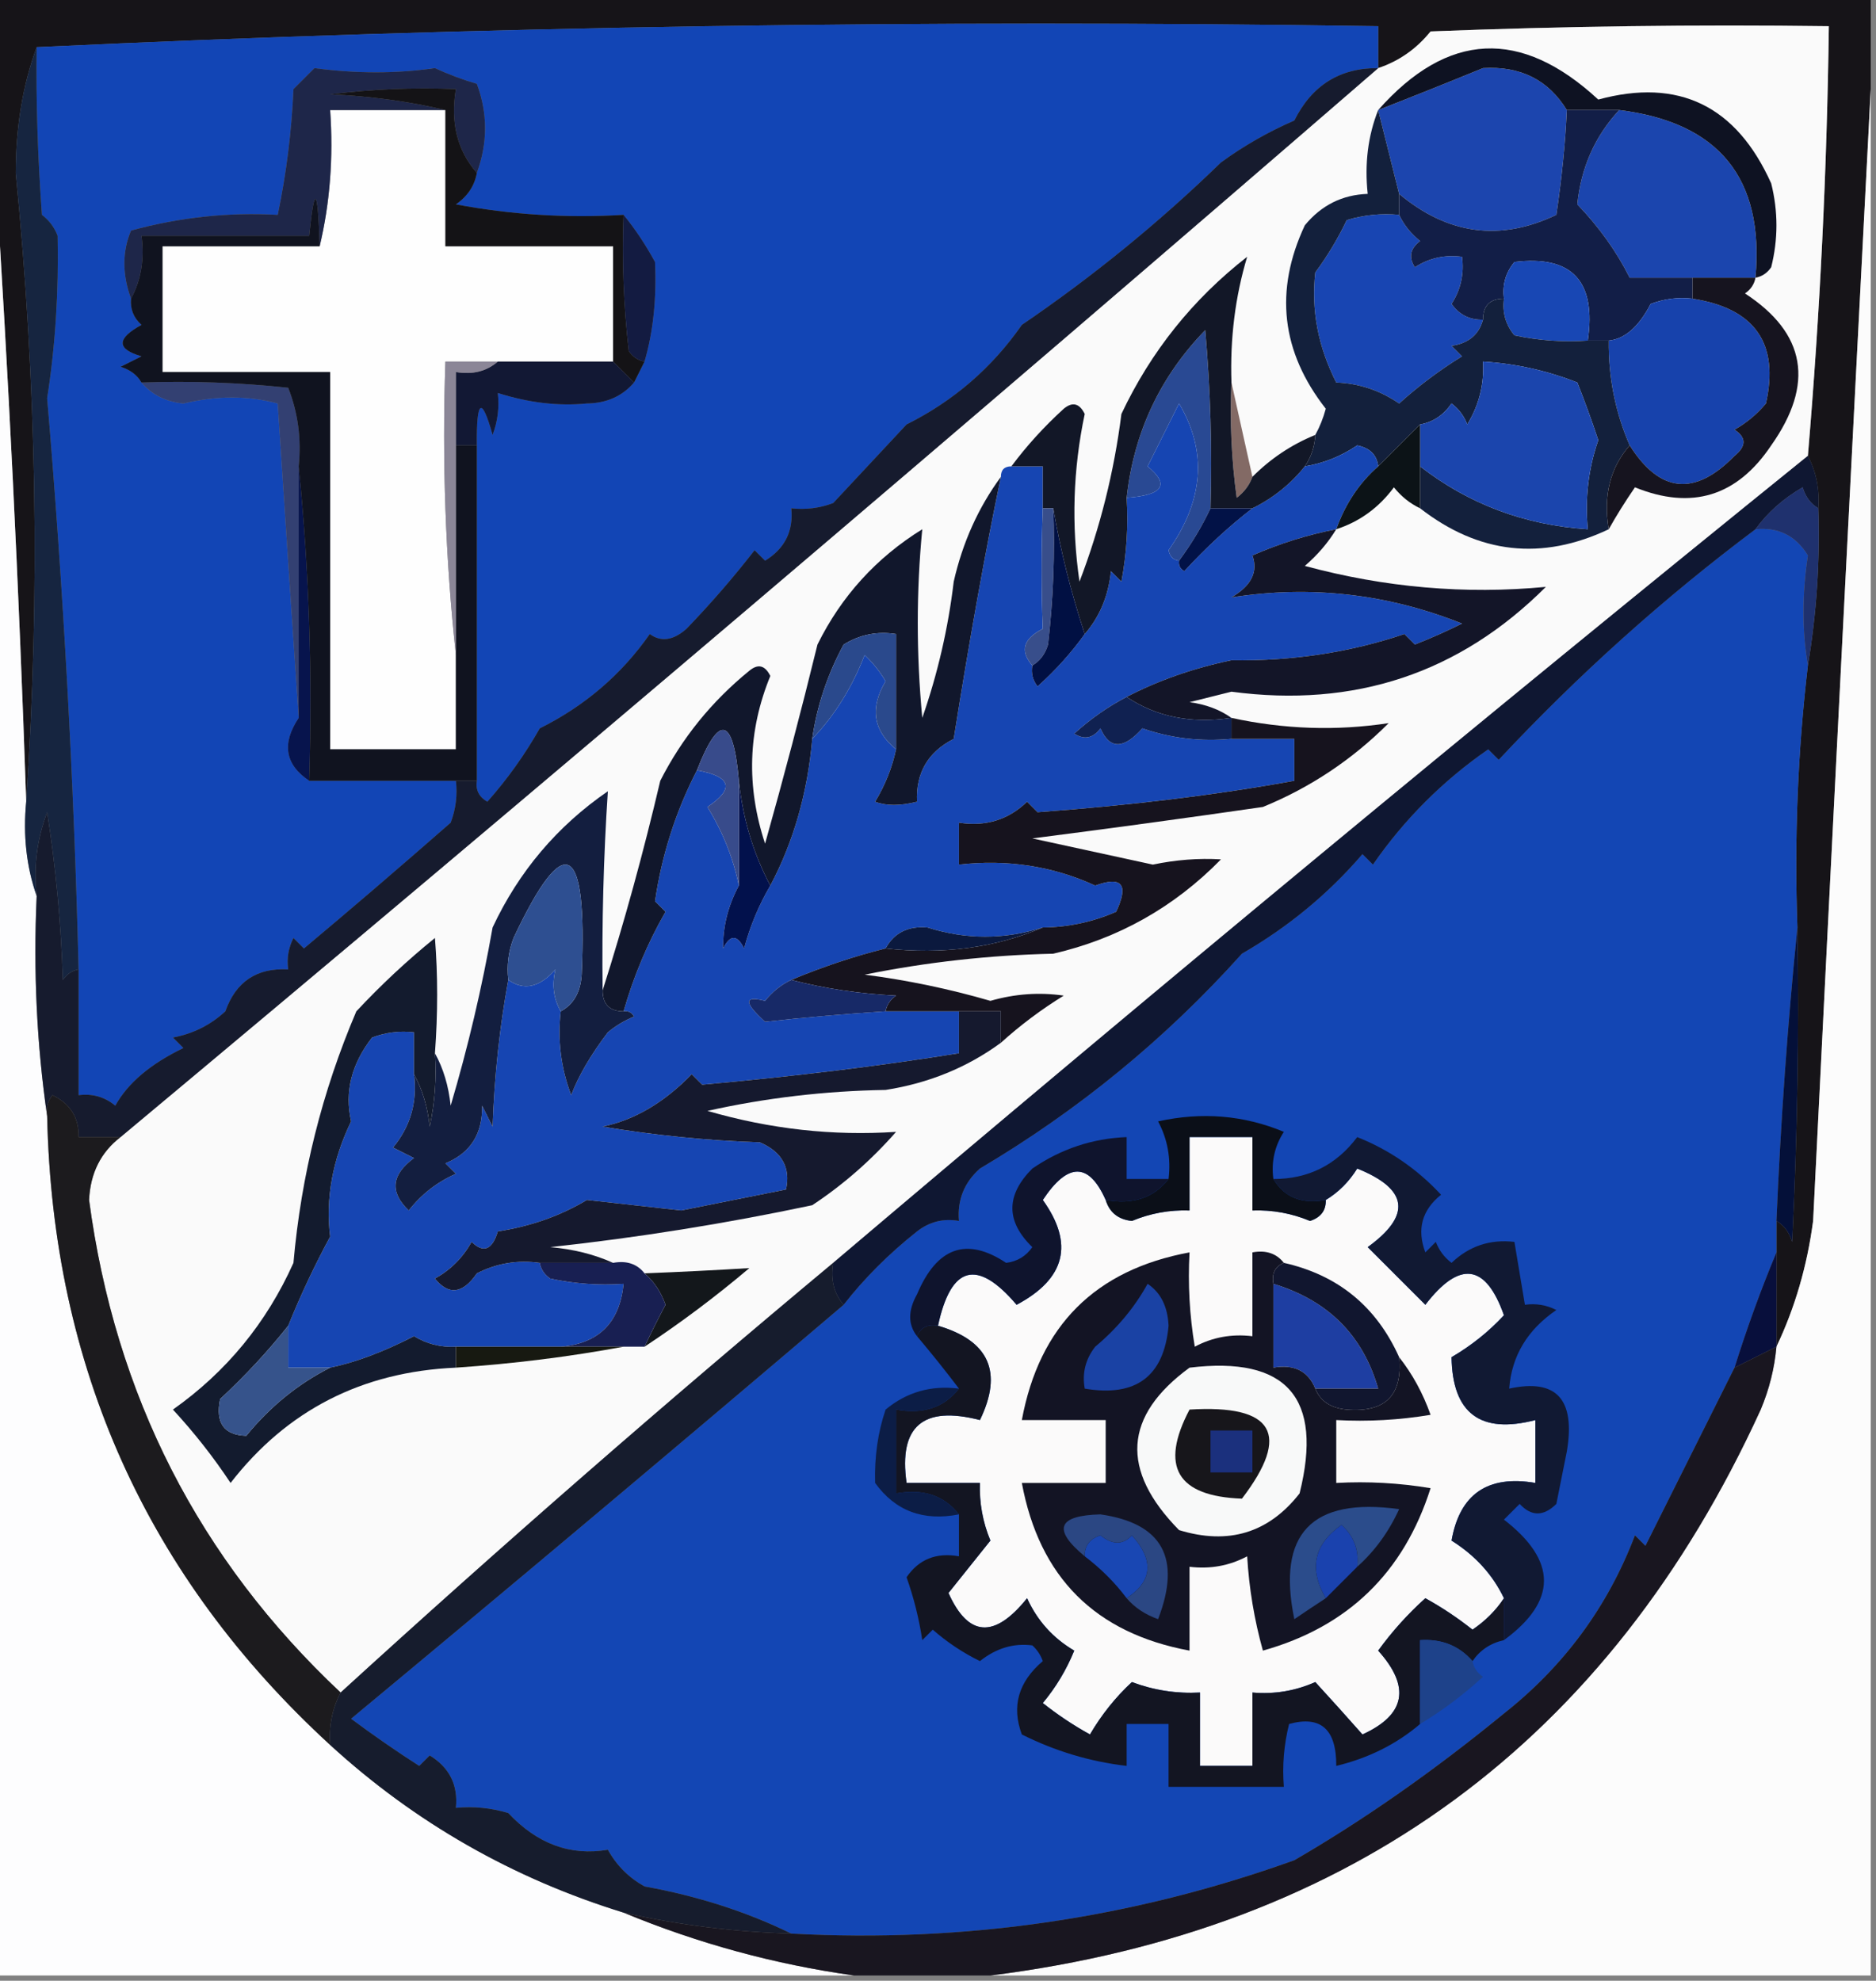 <?xml version="1.0" encoding="UTF-8"?>
<!DOCTYPE svg PUBLIC "-//W3C//DTD SVG 1.1//EN" "http://www.w3.org/Graphics/SVG/1.1/DTD/svg11.dtd">
<svg xmlns="http://www.w3.org/2000/svg" version="1.1" width="179px" height="189px" style="shape-rendering:geometricPrecision; text-rendering:geometricPrecision; image-rendering:optimizeQuality; fill-rule:evenodd; clip-rule:evenodd" xmlns:xlink="http://www.w3.org/1999/xlink">
<rect width="100%" height="100%" fill="#808080" stroke="none"/>
<g><path style="opacity:1" fill="#161418" d="M -0.5,-0.5 C 59.167,-0.5 118.833,-0.5 178.5,-0.5C 178.5,2.5 178.5,5.5 178.5,8.5C 176.631,44.34 174.798,80.34 173,116.5C 172.431,120.795 171.264,124.795 169.5,128.5C 169.5,125.5 169.5,122.5 169.5,119.5C 169.5,118.5 169.5,117.5 169.5,116.5C 170.222,116.918 170.722,117.584 171,118.5C 171.5,108.506 171.666,98.506 171.5,88.5C 171.198,80.082 171.531,71.748 172.5,63.5C 173.329,58.547 173.663,53.547 173.5,48.5C 173.634,46.709 173.301,45.042 172.5,43.5C 173.656,29.868 174.323,16.201 174.5,2.5C 161.829,2.333 149.162,2.5 136.5,3C 135.154,4.669 133.487,5.836 131.5,6.5C 131.5,5.167 131.5,3.833 131.5,2.5C 88.487,1.839 45.82,2.505 3.5,4.5C 2.176,8.107 1.509,12.107 1.5,16.5C 3.51,36.637 3.843,56.637 2.5,76.5C 1.806,55.996 0.806,35.663 -0.5,15.5C -0.5,10.167 -0.5,4.833 -0.5,-0.5 Z"/></g>
<g><path style="opacity:1" fill="#1245b5" d="M 131.5,6.5 C 127.845,6.472 125.178,8.139 123.5,11.5C 121.018,12.575 118.684,13.908 116.5,15.5C 110.627,21.204 104.293,26.371 97.5,31C 94.65,35.095 90.984,38.261 86.5,40.5C 84.167,43 81.833,45.5 79.5,48C 78.207,48.49 76.873,48.657 75.5,48.5C 75.716,50.681 74.883,52.347 73,53.5C 72.667,53.167 72.333,52.833 72,52.5C 69.978,55.102 67.812,57.602 65.5,60C 64.24,61.113 63.073,61.28 62,60.5C 59.302,64.359 55.802,67.359 51.5,69.5C 50.079,72.009 48.412,74.343 46.5,76.5C 45.703,76.043 45.369,75.376 45.5,74.5C 45.5,63.833 45.5,53.167 45.5,42.5C 45.457,38.107 45.957,37.774 47,41.5C 47.49,40.207 47.657,38.873 47.5,37.5C 50.445,38.434 53.278,38.767 56,38.5C 57.876,38.475 59.376,37.809 60.5,36.5C 60.833,35.833 61.167,35.167 61.5,34.5C 62.326,31.66 62.66,28.493 62.5,25C 61.601,23.348 60.601,21.848 59.5,20.5C 54.125,20.828 48.792,20.495 43.5,19.5C 44.612,18.735 45.279,17.735 45.5,16.5C 46.544,13.644 46.544,10.811 45.5,8C 44.128,7.598 42.795,7.098 41.5,6.5C 37.828,7.031 33.995,7.031 30,6.5C 29.333,7.167 28.667,7.833 28,8.5C 27.826,12.541 27.326,16.541 26.5,20.5C 21.81,20.234 17.143,20.734 12.5,22C 11.657,24.013 11.657,26.18 12.5,28.5C 12.414,29.496 12.748,30.329 13.5,31C 11.109,32.309 11.109,33.309 13.5,34C 12.833,34.333 12.167,34.667 11.5,35C 12.416,35.278 13.082,35.778 13.5,36.5C 14.496,37.665 15.829,38.332 17.5,38.5C 20.692,37.737 23.692,37.737 26.5,38.5C 27.167,48.659 27.833,58.659 28.5,68.5C 26.862,70.956 27.195,72.956 29.5,74.5C 34.167,74.5 38.833,74.5 43.5,74.5C 43.657,75.873 43.49,77.207 43,78.5C 38.039,82.843 33.372,86.843 29,90.5C 28.667,90.167 28.333,89.833 28,89.5C 27.517,90.448 27.351,91.448 27.5,92.5C 24.509,92.33 22.509,93.663 21.5,96.5C 20.088,97.806 18.421,98.64 16.5,99C 16.833,99.333 17.167,99.667 17.5,100C 14.366,101.507 12.199,103.341 11,105.5C 9.989,104.663 8.822,104.33 7.5,104.5C 7.5,100.5 7.5,96.5 7.5,92.5C 7.051,74.372 6.051,56.205 4.5,38C 5.277,33.032 5.611,27.865 5.5,22.5C 5.192,21.692 4.692,21.025 4,20.5C 3.594,14.867 3.428,9.533 3.5,4.5C 45.82,2.505 88.487,1.839 131.5,2.5C 131.5,3.833 131.5,5.167 131.5,6.5 Z"/></g>
<g><path style="opacity:1" fill="#fafafa" d="M 172.5,43.5 C 141.203,68.796 110.203,94.463 79.5,120.5C 63.512,133.823 47.845,147.489 32.5,161.5C 18.982,148.8 10.982,133.133 8.5,114.5C 8.617,111.95 9.617,109.95 11.5,108.5C 51.819,74.846 91.819,40.846 131.5,6.5C 133.487,5.836 135.154,4.669 136.5,3C 149.162,2.5 161.829,2.333 174.5,2.5C 174.323,16.201 173.656,29.868 172.5,43.5 Z"/></g>
<g><path style="opacity:1" fill="#1c45ae" d="M 149.5,10.5 C 149.359,13.627 149.026,16.961 148.5,20.5C 143.149,23.062 138.149,22.396 133.5,18.5C 132.833,15.833 132.167,13.167 131.5,10.5C 134.812,9.207 138.146,7.874 141.5,6.5C 145.066,6.282 147.732,7.616 149.5,10.5 Z"/></g>
<g><path style="opacity:1" fill="#fefefe" d="M 42.5,10.5 C 42.5,14.833 42.5,19.167 42.5,23.5C 47.833,23.5 53.167,23.5 58.5,23.5C 58.5,27.167 58.5,30.833 58.5,34.5C 54.833,34.5 51.167,34.5 47.5,34.5C 45.833,34.5 44.167,34.5 42.5,34.5C 42.173,44.015 42.506,53.348 43.5,62.5C 43.5,65.5 43.5,68.5 43.5,71.5C 39.5,71.5 35.5,71.5 31.5,71.5C 31.5,59.5 31.5,47.5 31.5,35.5C 26.167,35.5 20.833,35.5 15.5,35.5C 15.5,31.5 15.5,27.5 15.5,23.5C 20.5,23.5 25.5,23.5 30.5,23.5C 31.485,19.366 31.818,15.032 31.5,10.5C 35.167,10.5 38.833,10.5 42.5,10.5 Z"/></g>
<g><path style="opacity:1" fill="#1b45ae" d="M 154.5,10.5 C 164.018,11.68 168.352,17.014 167.5,26.5C 165.5,26.5 163.5,26.5 161.5,26.5C 159.5,26.5 157.5,26.5 155.5,26.5C 154.24,23.989 152.573,21.656 150.5,19.5C 150.854,15.987 152.187,12.987 154.5,10.5 Z"/></g>
<g><path style="opacity:1" fill="#1e2649" d="M 45.5,16.5 C 43.631,14.365 42.964,11.698 43.5,8.5C 39.486,8.334 35.486,8.501 31.5,9C 35.356,9.177 39.023,9.677 42.5,10.5C 38.833,10.5 35.167,10.5 31.5,10.5C 31.818,15.032 31.485,19.366 30.5,23.5C 30.336,17.833 30.003,17.5 29.5,22.5C 24.167,22.5 18.833,22.5 13.5,22.5C 13.795,24.735 13.461,26.735 12.5,28.5C 11.657,26.18 11.657,24.013 12.5,22C 17.143,20.734 21.81,20.234 26.5,20.5C 27.326,16.541 27.826,12.541 28,8.5C 28.667,7.833 29.333,7.167 30,6.5C 33.995,7.031 37.828,7.031 41.5,6.5C 42.795,7.098 44.128,7.598 45.5,8C 46.544,10.811 46.544,13.644 45.5,16.5 Z"/></g>
<g><path style="opacity:1" fill="#0e1222" d="M 167.5,26.5 C 168.352,17.014 164.018,11.68 154.5,10.5C 152.833,10.5 151.167,10.5 149.5,10.5C 147.732,7.616 145.066,6.282 141.5,6.5C 138.146,7.874 134.812,9.207 131.5,10.5C 138.125,3.01 145.125,2.676 152.5,9.5C 160.168,7.416 165.668,10.083 169,17.5C 169.667,20.167 169.667,22.833 169,25.5C 168.617,26.056 168.117,26.389 167.5,26.5 Z"/></g>
<g><path style="opacity:1" fill="#fcfcfc" d="M 178.5,8.5 C 178.5,68.5 178.5,128.5 178.5,188.5C 150.5,188.5 122.5,188.5 94.5,188.5C 129.006,184.165 153.506,166.165 168,134.5C 168.813,132.564 169.313,130.564 169.5,128.5C 171.264,124.795 172.431,120.795 173,116.5C 174.798,80.34 176.631,44.34 178.5,8.5 Z"/></g>
<g><path style="opacity:1" fill="#fdfdfe" d="M -0.5,15.5 C 0.806,35.663 1.806,55.996 2.5,76.5C 2.19,79.713 2.523,82.713 3.5,85.5C 3.175,92.687 3.509,99.687 4.5,106.5C 5.028,130.455 14.028,150.455 31.5,166.5C 39.588,173.901 48.921,179.234 59.5,182.5C 66.585,185.438 73.918,187.438 81.5,188.5C 54.167,188.5 26.833,188.5 -0.5,188.5C -0.5,130.833 -0.5,73.167 -0.5,15.5 Z"/></g>
<g><path style="opacity:1" fill="#141316" d="M 45.5,16.5 C 45.279,17.735 44.612,18.735 43.5,19.5C 48.792,20.495 54.125,20.828 59.5,20.5C 59.334,24.846 59.501,29.179 60,33.5C 60.383,34.056 60.883,34.389 61.5,34.5C 61.167,35.167 60.833,35.833 60.5,36.5C 59.833,35.833 59.167,35.167 58.5,34.5C 58.5,30.833 58.5,27.167 58.5,23.5C 53.167,23.5 47.833,23.5 42.5,23.5C 42.5,19.167 42.5,14.833 42.5,10.5C 39.023,9.677 35.356,9.177 31.5,9C 35.486,8.501 39.486,8.334 43.5,8.5C 42.964,11.698 43.631,14.365 45.5,16.5 Z"/></g>
<g><path style="opacity:1" fill="#1845b2" d="M 133.5,20.5 C 133.953,21.458 134.619,22.292 135.5,23C 134.549,23.718 134.383,24.551 135,25.5C 136.356,24.62 137.856,24.287 139.5,24.5C 139.714,26.144 139.38,27.644 138.5,29C 139.244,30.039 140.244,30.539 141.5,30.5C 141.119,31.931 140.119,32.764 138.5,33C 138.833,33.333 139.167,33.667 139.5,34C 137.335,35.339 135.335,36.839 133.5,38.5C 131.666,37.245 129.666,36.579 127.5,36.5C 125.764,33.082 125.097,29.582 125.5,26C 126.67,24.413 127.67,22.747 128.5,21C 130.134,20.506 131.801,20.34 133.5,20.5 Z"/></g>
<g><path style="opacity:1" fill="#121e47" d="M 149.5,10.5 C 151.167,10.5 152.833,10.5 154.5,10.5C 152.187,12.987 150.854,15.987 150.5,19.5C 152.573,21.656 154.24,23.989 155.5,26.5C 157.5,26.5 159.5,26.5 161.5,26.5C 161.5,27.167 161.5,27.833 161.5,28.5C 160.127,28.343 158.793,28.51 157.5,29C 156.368,31.178 155.035,32.345 153.5,32.5C 152.833,32.5 152.167,32.5 151.5,32.5C 152.327,26.83 149.994,24.33 144.5,25C 143.663,26.011 143.33,27.178 143.5,28.5C 142.167,28.5 141.5,29.167 141.5,30.5C 140.244,30.539 139.244,30.039 138.5,29C 139.38,27.644 139.714,26.144 139.5,24.5C 137.856,24.287 136.356,24.62 135,25.5C 134.383,24.551 134.549,23.718 135.5,23C 134.619,22.292 133.953,21.458 133.5,20.5C 133.5,19.833 133.5,19.167 133.5,18.5C 138.149,22.396 143.149,23.062 148.5,20.5C 149.026,16.961 149.359,13.627 149.5,10.5 Z"/></g>
<g><path style="opacity:1" fill="#1847b4" d="M 151.5,32.5 C 149.143,32.663 146.81,32.497 144.5,32C 143.663,30.989 143.33,29.822 143.5,28.5C 143.33,27.178 143.663,26.011 144.5,25C 149.994,24.33 152.327,26.83 151.5,32.5 Z"/></g>
<g><path style="opacity:1" fill="#131b41" d="M 59.5,20.5 C 60.601,21.848 61.601,23.348 62.5,25C 62.66,28.493 62.326,31.66 61.5,34.5C 60.883,34.389 60.383,34.056 60,33.5C 59.501,29.179 59.334,24.846 59.5,20.5 Z"/></g>
<g><path style="opacity:1" fill="#1742ac" d="M 161.5,28.5 C 167.447,29.43 169.78,32.764 168.5,38.5C 167.646,39.522 166.646,40.355 165.5,41C 166.641,41.741 166.641,42.575 165.5,43.5C 161.711,47.383 158.378,47.05 155.5,42.5C 154.124,39.342 153.458,36.009 153.5,32.5C 155.035,32.345 156.368,31.178 157.5,29C 158.793,28.51 160.127,28.343 161.5,28.5 Z"/></g>
<g><path style="opacity:1" fill="#13203c" d="M 131.5,10.5 C 132.167,13.167 132.833,15.833 133.5,18.5C 133.5,19.167 133.5,19.833 133.5,20.5C 131.801,20.34 130.134,20.506 128.5,21C 127.67,22.747 126.67,24.413 125.5,26C 125.097,29.582 125.764,33.082 127.5,36.5C 129.666,36.579 131.666,37.245 133.5,38.5C 135.335,36.839 137.335,35.339 139.5,34C 139.167,33.667 138.833,33.333 138.5,33C 140.119,32.764 141.119,31.931 141.5,30.5C 141.5,29.167 142.167,28.5 143.5,28.5C 143.33,29.822 143.663,30.989 144.5,32C 146.81,32.497 149.143,32.663 151.5,32.5C 152.167,32.5 152.833,32.5 153.5,32.5C 153.458,36.009 154.124,39.342 155.5,42.5C 153.631,44.635 152.964,47.302 153.5,50.5C 147.108,53.527 141.108,52.861 135.5,48.5C 135.5,47.167 135.5,45.833 135.5,44.5C 140.146,48.108 145.479,50.108 151.5,50.5C 151.223,47.553 151.556,44.719 152.5,42C 151.897,40.175 151.23,38.341 150.5,36.5C 147.601,35.358 144.601,34.692 141.5,34.5C 141.628,36.655 141.128,38.655 140,40.5C 139.692,39.692 139.192,39.025 138.5,38.5C 137.735,39.612 136.735,40.279 135.5,40.5C 134.167,41.833 132.833,43.167 131.5,44.5C 131.38,43.414 130.713,42.747 129.5,42.5C 127.944,43.547 126.277,44.214 124.5,44.5C 125.11,43.609 125.443,42.609 125.5,41.5C 125.923,40.735 126.257,39.902 126.5,39C 122.246,33.568 121.58,27.735 124.5,21.5C 126.071,19.585 128.071,18.585 130.5,18.5C 130.194,15.615 130.527,12.948 131.5,10.5 Z"/></g>
<g><path style="opacity:1" fill="#121834" d="M 47.5,34.5 C 51.167,34.5 54.833,34.5 58.5,34.5C 59.167,35.167 59.833,35.833 60.5,36.5C 59.376,37.809 57.876,38.475 56,38.5C 53.278,38.767 50.445,38.434 47.5,37.5C 47.657,38.873 47.49,40.207 47,41.5C 45.957,37.774 45.457,38.107 45.5,42.5C 44.833,42.5 44.167,42.5 43.5,42.5C 43.5,40.167 43.5,37.833 43.5,35.5C 45.099,35.768 46.432,35.434 47.5,34.5 Z"/></g>
<g><path style="opacity:1" fill="#1b45ad" d="M 135.5,44.5 C 135.5,43.167 135.5,41.833 135.5,40.5C 136.735,40.279 137.735,39.612 138.5,38.5C 139.192,39.025 139.692,39.692 140,40.5C 141.128,38.655 141.628,36.655 141.5,34.5C 144.601,34.692 147.601,35.358 150.5,36.5C 151.23,38.341 151.897,40.175 152.5,42C 151.556,44.719 151.223,47.553 151.5,50.5C 145.479,50.108 140.146,48.108 135.5,44.5 Z"/></g>
<g><path style="opacity:1" fill="#294993" d="M 115.5,48.5 C 114.692,50.22 113.692,51.887 112.5,53.5C 111.957,53.44 111.624,53.107 111.5,52.5C 114.868,47.72 115.202,43.053 112.5,38.5C 111.502,40.49 110.502,42.49 109.5,44.5C 111.641,46.253 110.974,47.253 107.5,47.5C 108.179,41.289 110.679,35.956 115,31.5C 115.499,37.157 115.666,42.824 115.5,48.5 Z"/></g>
<g><path style="opacity:1" fill="#1645b2" d="M 112.5,53.5 C 112.435,53.938 112.601,54.272 113,54.5C 115.116,52.208 117.282,50.208 119.5,48.5C 121.461,47.54 123.127,46.206 124.5,44.5C 126.277,44.214 127.944,43.547 129.5,42.5C 130.713,42.747 131.38,43.414 131.5,44.5C 129.697,46.081 128.364,48.081 127.5,50.5C 124.769,51.027 122.102,51.86 119.5,53C 120.061,54.566 119.394,55.899 117.5,57C 125.032,55.822 132.366,56.655 139.5,59.5C 138.009,60.244 136.509,60.91 135,61.5C 134.667,61.167 134.333,60.833 134,60.5C 128.792,62.259 123.292,63.093 117.5,63C 113.862,63.759 110.529,64.925 107.5,66.5C 105.731,67.421 104.065,68.588 102.5,70C 103.449,70.617 104.282,70.451 105,69.5C 105.875,71.513 107.209,71.513 109,69.5C 111.719,70.444 114.552,70.777 117.5,70.5C 119.5,70.5 121.5,70.5 123.5,70.5C 123.5,71.833 123.5,73.167 123.5,74.5C 116.099,75.85 107.933,76.85 99,77.5C 98.667,77.167 98.333,76.833 98,76.5C 96.211,78.229 94.044,78.896 91.5,78.5C 91.5,79.833 91.5,81.167 91.5,82.5C 96.109,81.974 100.443,82.641 104.5,84.5C 107.06,83.565 107.726,84.399 106.5,87C 104.26,87.977 101.927,88.477 99.5,88.5C 95.83,89.668 92.163,89.668 88.5,88.5C 86.645,88.34 85.312,89.007 84.5,90.5C 81.512,91.245 78.512,92.245 75.5,93.5C 74.542,93.953 73.708,94.62 73,95.5C 70.967,94.984 70.967,95.65 73,97.5C 76.589,97.097 80.422,96.763 84.5,96.5C 86.833,96.5 89.167,96.5 91.5,96.5C 91.5,97.833 91.5,99.167 91.5,100.5C 84.084,101.698 75.918,102.698 67,103.5C 66.667,103.167 66.333,102.833 66,102.5C 63.37,105.209 60.537,106.876 57.5,107.5C 62.467,108.329 67.467,108.829 72.5,109C 74.612,109.906 75.445,111.406 75,113.5C 71.667,114.167 68.333,114.833 65,115.5C 62,115.167 59,114.833 56,114.5C 53.46,116.02 50.627,117.02 47.5,117.5C 46.965,119.271 46.131,119.604 45,118.5C 44.167,120 43,121.167 41.5,122C 42.819,123.628 44.152,123.461 45.5,121.5C 47.396,120.534 49.396,120.201 51.5,120.5C 51.611,121.117 51.944,121.617 52.5,122C 54.81,122.497 57.143,122.663 59.5,122.5C 59.132,126.201 57.132,128.201 53.5,128.5C 50.167,128.5 46.833,128.5 43.5,128.5C 42.069,128.579 40.736,128.246 39.5,127.5C 36.575,129.004 33.908,130.004 31.5,130.5C 30.167,130.5 28.833,130.5 27.5,130.5C 27.5,129.167 27.5,127.833 27.5,126.5C 28.678,123.584 30.011,120.75 31.5,118C 31.055,114.349 31.722,110.682 33.5,107C 32.862,104.202 33.529,101.535 35.5,99C 36.793,98.51 38.127,98.343 39.5,98.5C 39.5,99.833 39.5,101.167 39.5,102.5C 39.84,105.144 39.173,107.477 37.5,109.5C 38.167,109.833 38.833,110.167 39.5,110.5C 37.34,112.093 37.173,113.76 39,115.5C 40.214,113.951 41.714,112.785 43.5,112C 43.167,111.667 42.833,111.333 42.5,111C 44.887,110.024 46.054,108.191 46,105.5C 46.333,106.167 46.667,106.833 47,107.5C 47.175,102.649 47.675,97.982 48.5,93.5C 49.986,94.556 51.486,94.223 53,92.5C 52.645,93.959 52.811,95.293 53.5,96.5C 53.187,99.247 53.52,101.914 54.5,104.5C 55.189,102.669 56.355,100.669 58,98.5C 58.75,97.874 59.584,97.374 60.5,97C 60.272,96.601 59.938,96.435 59.5,96.5C 60.46,93.141 61.793,89.974 63.5,87C 63.167,86.667 62.833,86.333 62.5,86C 63.144,81.583 64.477,77.417 66.5,73.5C 69.785,74.089 70.118,75.256 67.5,77C 68.967,79.379 69.967,81.879 70.5,84.5C 69.464,86.428 68.964,88.428 69,90.5C 69.667,89.167 70.333,89.167 71,90.5C 71.573,88.359 72.406,86.359 73.5,84.5C 75.724,80.301 77.057,75.635 77.5,70.5C 79.617,68.299 81.284,65.633 82.5,62.5C 83.287,63.242 83.954,64.075 84.5,65C 82.98,67.552 83.313,69.718 85.5,71.5C 85.123,73.258 84.457,74.925 83.5,76.5C 84.558,76.906 85.891,76.906 87.5,76.5C 87.373,73.755 88.54,71.755 91,70.5C 92.528,60.879 94.028,52.546 95.5,45.5C 95.5,44.833 95.833,44.5 96.5,44.5C 97.5,44.5 98.5,44.5 99.5,44.5C 99.5,45.833 99.5,47.167 99.5,48.5C 99.358,52.545 99.358,56.379 99.5,60C 97.627,60.953 97.293,62.12 98.5,63.5C 98.369,64.239 98.536,64.906 99,65.5C 100.736,63.937 102.236,62.27 103.5,60.5C 104.927,58.852 105.76,56.852 106,54.5C 106.333,54.833 106.667,55.167 107,55.5C 107.497,52.854 107.664,50.187 107.5,47.5C 110.974,47.253 111.641,46.253 109.5,44.5C 110.502,42.49 111.502,40.49 112.5,38.5C 115.202,43.053 114.868,47.72 111.5,52.5C 111.624,53.107 111.957,53.44 112.5,53.5 Z"/></g>
<g><path style="opacity:1" fill="#836a65" d="M 117.5,36.5 C 118.167,39.5 118.833,42.5 119.5,45.5C 119.217,46.289 118.717,46.956 118,47.5C 117.501,43.848 117.335,40.182 117.5,36.5 Z"/></g>
<g><path style="opacity:1" fill="#16141f" d="M 161.5,26.5 C 163.5,26.5 165.5,26.5 167.5,26.5C 167.389,27.117 167.056,27.617 166.5,28C 172.316,31.795 173.149,36.628 169,42.5C 165.747,47.364 161.413,48.697 156,46.5C 155.066,47.858 154.232,49.192 153.5,50.5C 152.964,47.302 153.631,44.635 155.5,42.5C 158.378,47.05 161.711,47.383 165.5,43.5C 166.641,42.575 166.641,41.741 165.5,41C 166.646,40.355 167.646,39.522 168.5,38.5C 169.78,32.764 167.447,29.43 161.5,28.5C 161.5,27.833 161.5,27.167 161.5,26.5 Z"/></g>
<g><path style="opacity:1" fill="#0c1317" d="M 135.5,40.5 C 135.5,41.833 135.5,43.167 135.5,44.5C 135.5,45.833 135.5,47.167 135.5,48.5C 134.542,48.047 133.708,47.38 133,46.5C 131.568,48.439 129.735,49.772 127.5,50.5C 128.364,48.081 129.697,46.081 131.5,44.5C 132.833,43.167 134.167,41.833 135.5,40.5 Z"/></g>
<g><path style="opacity:1" fill="#334072" d="M 13.5,36.5 C 18.178,36.334 22.845,36.501 27.5,37C 28.435,39.381 28.768,41.881 28.5,44.5C 28.5,52.5 28.5,60.5 28.5,68.5C 27.833,58.659 27.167,48.659 26.5,38.5C 23.692,37.737 20.692,37.737 17.5,38.5C 15.829,38.332 14.496,37.665 13.5,36.5 Z"/></g>
<g><path style="opacity:1" fill="#121727" d="M 117.5,36.5 C 117.335,40.182 117.501,43.848 118,47.5C 118.717,46.956 119.217,46.289 119.5,45.5C 121.246,43.748 123.246,42.415 125.5,41.5C 125.443,42.609 125.11,43.609 124.5,44.5C 123.127,46.206 121.461,47.54 119.5,48.5C 118.167,48.5 116.833,48.5 115.5,48.5C 115.666,42.824 115.499,37.157 115,31.5C 110.679,35.956 108.179,41.289 107.5,47.5C 107.664,50.187 107.497,52.854 107,55.5C 106.667,55.167 106.333,54.833 106,54.5C 105.76,56.852 104.927,58.852 103.5,60.5C 102.176,56.479 101.176,52.479 100.5,48.5C 100.167,48.5 99.833,48.5 99.5,48.5C 99.5,47.167 99.5,45.833 99.5,44.5C 98.5,44.5 97.5,44.5 96.5,44.5C 97.96,42.537 99.627,40.704 101.5,39C 102.332,38.312 102.998,38.479 103.5,39.5C 102.382,44.78 102.216,50.113 103,55.5C 104.972,50.346 106.305,45.012 107,39.5C 109.809,33.548 113.809,28.548 119,24.5C 117.858,28.302 117.358,32.302 117.5,36.5 Z"/></g>
<g><path style="opacity:1" fill="#1346b4" d="M 167.5,50.5 C 169.681,50.284 171.347,51.117 172.5,53C 171.942,56.723 171.942,60.223 172.5,63.5C 171.531,71.748 171.198,80.082 171.5,88.5C 170.572,97.664 169.905,106.997 169.5,116.5C 169.5,117.5 169.5,118.5 169.5,119.5C 168.025,123.031 166.692,126.698 165.5,130.5C 162.689,136.122 159.855,141.789 157,147.5C 156.667,147.167 156.333,146.833 156,146.5C 153.414,153.294 149.247,158.96 143.5,163.5C 136.802,168.987 130.135,173.654 123.5,177.5C 108.018,183.061 92.018,185.394 75.5,184.5C 71.255,182.423 66.589,180.923 61.5,180C 60,179.167 58.833,178 58,176.5C 54.425,177.111 51.258,175.944 48.5,173C 46.866,172.506 45.199,172.34 43.5,172.5C 43.716,170.319 42.883,168.653 41,167.5C 40.667,167.833 40.333,168.167 40,168.5C 37.798,167.087 35.632,165.587 33.5,164C 49.446,150.761 65.113,137.595 80.5,124.5C 82.467,121.973 84.8,119.64 87.5,117.5C 88.689,116.571 90.022,116.238 91.5,116.5C 91.329,114.508 91.995,112.842 93.5,111.5C 102.885,105.948 111.219,99.115 118.5,91C 122.92,88.449 126.754,85.283 130,81.5C 130.333,81.833 130.667,82.167 131,82.5C 134,78.167 137.667,74.5 142,71.5C 142.333,71.833 142.667,72.167 143,72.5C 150.575,64.395 158.742,57.062 167.5,50.5 Z"/></g>
<g><path style="opacity:1" fill="#021247" d="M 115.5,48.5 C 116.833,48.5 118.167,48.5 119.5,48.5C 117.282,50.208 115.116,52.208 113,54.5C 112.601,54.272 112.435,53.938 112.5,53.5C 113.692,51.887 114.692,50.22 115.5,48.5 Z"/></g>
<g><path style="opacity:1" fill="#07144d" d="M 28.5,44.5 C 29.494,54.319 29.827,64.319 29.5,74.5C 27.195,72.956 26.862,70.956 28.5,68.5C 28.5,60.5 28.5,52.5 28.5,44.5 Z"/></g>
<g><path style="opacity:1" fill="#10131f" d="M 30.5,23.5 C 25.5,23.5 20.5,23.5 15.5,23.5C 15.5,27.5 15.5,31.5 15.5,35.5C 20.833,35.5 26.167,35.5 31.5,35.5C 31.5,47.5 31.5,59.5 31.5,71.5C 35.5,71.5 39.5,71.5 43.5,71.5C 43.5,68.5 43.5,65.5 43.5,62.5C 43.5,55.833 43.5,49.167 43.5,42.5C 44.167,42.5 44.833,42.5 45.5,42.5C 45.5,53.167 45.5,63.833 45.5,74.5C 44.833,74.5 44.167,74.5 43.5,74.5C 38.833,74.5 34.167,74.5 29.5,74.5C 29.827,64.319 29.494,54.319 28.5,44.5C 28.768,41.881 28.435,39.381 27.5,37C 22.845,36.501 18.178,36.334 13.5,36.5C 13.082,35.778 12.416,35.278 11.5,35C 12.167,34.667 12.833,34.333 13.5,34C 11.109,33.309 11.109,32.309 13.5,31C 12.748,30.329 12.414,29.496 12.5,28.5C 13.461,26.735 13.795,24.735 13.5,22.5C 18.833,22.5 24.167,22.5 29.5,22.5C 30.003,17.5 30.336,17.833 30.5,23.5 Z"/></g>
<g><path style="opacity:1" fill="#8b8697" d="M 47.5,34.5 C 46.432,35.434 45.099,35.768 43.5,35.5C 43.5,37.833 43.5,40.167 43.5,42.5C 43.5,49.167 43.5,55.833 43.5,62.5C 42.506,53.348 42.173,44.015 42.5,34.5C 44.167,34.5 45.833,34.5 47.5,34.5 Z"/></g>
<g><path style="opacity:1" fill="#131528" d="M 127.5,50.5 C 126.71,51.794 125.71,52.961 124.5,54C 132.136,56.065 139.802,56.731 147.5,56C 139.257,64.236 129.257,67.569 117.5,66C 116.167,66.333 114.833,66.667 113.5,67C 115.058,67.21 116.391,67.71 117.5,68.5C 113.671,69.069 110.337,68.402 107.5,66.5C 110.529,64.925 113.862,63.759 117.5,63C 123.292,63.093 128.792,62.259 134,60.5C 134.333,60.833 134.667,61.167 135,61.5C 136.509,60.91 138.009,60.244 139.5,59.5C 132.366,56.655 125.032,55.822 117.5,57C 119.394,55.899 120.061,54.566 119.5,53C 122.102,51.86 124.769,51.027 127.5,50.5 Z"/></g>
<g><path style="opacity:1" fill="#0f1732" d="M 172.5,43.5 C 173.301,45.042 173.634,46.709 173.5,48.5C 172.778,48.083 172.278,47.416 172,46.5C 170.141,47.579 168.641,48.912 167.5,50.5C 158.742,57.062 150.575,64.395 143,72.5C 142.667,72.167 142.333,71.833 142,71.5C 137.667,74.5 134,78.167 131,82.5C 130.667,82.167 130.333,81.833 130,81.5C 126.754,85.283 122.92,88.449 118.5,91C 111.219,99.115 102.885,105.948 93.5,111.5C 91.995,112.842 91.329,114.508 91.5,116.5C 90.022,116.238 88.689,116.571 87.5,117.5C 84.8,119.64 82.467,121.973 80.5,124.5C 79.566,123.432 79.232,122.099 79.5,120.5C 110.203,94.463 141.203,68.796 172.5,43.5 Z"/></g>
<g><path style="opacity:1" fill="#161b2e" d="M 131.5,6.5 C 91.819,40.846 51.819,74.846 11.5,108.5C 10.167,108.5 8.833,108.5 7.5,108.5C 7.539,106.641 6.706,105.308 5,104.5C 4.536,105.094 4.369,105.761 4.5,106.5C 3.509,99.687 3.175,92.687 3.5,85.5C 3.187,82.753 3.52,80.087 4.5,77.5C 5.329,82.802 5.829,88.136 6,93.5C 6.383,92.944 6.883,92.611 7.5,92.5C 7.5,96.5 7.5,100.5 7.5,104.5C 8.822,104.33 9.989,104.663 11,105.5C 12.199,103.341 14.366,101.507 17.5,100C 17.167,99.667 16.833,99.333 16.5,99C 18.421,98.64 20.088,97.806 21.5,96.5C 22.509,93.663 24.509,92.33 27.5,92.5C 27.351,91.448 27.517,90.448 28,89.5C 28.333,89.833 28.667,90.167 29,90.5C 33.372,86.843 38.039,82.843 43,78.5C 43.49,77.207 43.657,75.873 43.5,74.5C 44.167,74.5 44.833,74.5 45.5,74.5C 45.369,75.376 45.703,76.043 46.5,76.5C 48.412,74.343 50.079,72.009 51.5,69.5C 55.802,67.359 59.302,64.359 62,60.5C 63.073,61.28 64.24,61.113 65.5,60C 67.812,57.602 69.978,55.102 72,52.5C 72.333,52.833 72.667,53.167 73,53.5C 74.883,52.347 75.716,50.681 75.5,48.5C 76.873,48.657 78.207,48.49 79.5,48C 81.833,45.5 84.167,43 86.5,40.5C 90.984,38.261 94.65,35.095 97.5,31C 104.293,26.371 110.627,21.204 116.5,15.5C 118.684,13.908 121.018,12.575 123.5,11.5C 125.178,8.139 127.845,6.472 131.5,6.5 Z"/></g>
<g><path style="opacity:1" fill="#1f316e" d="M 173.5,48.5 C 173.663,53.547 173.329,58.547 172.5,63.5C 171.942,60.223 171.942,56.723 172.5,53C 171.347,51.117 169.681,50.284 167.5,50.5C 168.641,48.912 170.141,47.579 172,46.5C 172.278,47.416 172.778,48.083 173.5,48.5 Z"/></g>
<g><path style="opacity:1" fill="#384e8b" d="M 99.5,48.5 C 99.833,48.5 100.167,48.5 100.5,48.5C 100.666,52.846 100.499,57.179 100,61.5C 99.722,62.416 99.222,63.083 98.5,63.5C 97.293,62.12 97.627,60.953 99.5,60C 99.358,56.379 99.358,52.545 99.5,48.5 Z"/></g>
<g><path style="opacity:1" fill="#011043" d="M 100.5,48.5 C 101.176,52.479 102.176,56.479 103.5,60.5C 102.236,62.27 100.736,63.937 99,65.5C 98.536,64.906 98.369,64.239 98.5,63.5C 99.222,63.083 99.722,62.416 100,61.5C 100.499,57.179 100.666,52.846 100.5,48.5 Z"/></g>
<g><path style="opacity:1" fill="#162540" d="M 3.5,4.5 C 3.428,9.533 3.594,14.867 4,20.5C 4.692,21.025 5.192,21.692 5.5,22.5C 5.611,27.865 5.277,33.032 4.5,38C 6.051,56.205 7.051,74.372 7.5,92.5C 6.883,92.611 6.383,92.944 6,93.5C 5.829,88.136 5.329,82.802 4.5,77.5C 3.52,80.087 3.187,82.753 3.5,85.5C 2.523,82.713 2.19,79.713 2.5,76.5C 3.843,56.637 3.51,36.637 1.5,16.5C 1.509,12.107 2.176,8.107 3.5,4.5 Z"/></g>
<g><path style="opacity:1" fill="#11172c" d="M 95.5,45.5 C 94.028,52.546 92.528,60.879 91,70.5C 88.54,71.755 87.373,73.755 87.5,76.5C 85.891,76.906 84.558,76.906 83.5,76.5C 84.457,74.925 85.123,73.258 85.5,71.5C 85.5,67.833 85.5,64.167 85.5,60.5C 83.712,60.215 82.045,60.548 80.5,61.5C 78.949,64.359 77.949,67.359 77.5,70.5C 77.057,75.635 75.724,80.301 73.5,84.5C 71.881,81.452 70.881,78.119 70.5,74.5C 69.965,68.39 68.632,68.057 66.5,73.5C 64.477,77.417 63.144,81.583 62.5,86C 62.833,86.333 63.167,86.667 63.5,87C 61.793,89.974 60.46,93.141 59.5,96.5C 58.167,96.5 57.5,95.833 57.5,94.5C 59.56,88.018 61.393,81.351 63,74.5C 65.075,70.421 67.908,66.921 71.5,64C 72.332,63.312 72.998,63.479 73.5,64.5C 71.363,69.713 71.196,75.046 73,80.5C 74.772,74.21 76.439,67.876 78,61.5C 80.282,56.884 83.616,53.217 88,50.5C 87.426,56.423 87.426,62.423 88,68.5C 89.472,64.277 90.472,59.943 91,55.5C 91.844,51.771 93.344,48.437 95.5,45.5 Z"/></g>
<g><path style="opacity:1" fill="#2a498c" d="M 85.5,71.5 C 83.313,69.718 82.98,67.552 84.5,65C 83.954,64.075 83.287,63.242 82.5,62.5C 81.284,65.633 79.617,68.299 77.5,70.5C 77.949,67.359 78.949,64.359 80.5,61.5C 82.045,60.548 83.712,60.215 85.5,60.5C 85.5,64.167 85.5,67.833 85.5,71.5 Z"/></g>
<g><path style="opacity:1" fill="#102151" d="M 107.5,66.5 C 110.337,68.402 113.671,69.069 117.5,68.5C 117.5,69.167 117.5,69.833 117.5,70.5C 114.552,70.777 111.719,70.444 109,69.5C 107.209,71.513 105.875,71.513 105,69.5C 104.282,70.451 103.449,70.617 102.5,70C 104.065,68.588 105.731,67.421 107.5,66.5 Z"/></g>
<g><path style="opacity:1" fill="#16131e" d="M 117.5,68.5 C 122.521,69.591 127.521,69.757 132.5,69C 129.023,72.482 125.023,75.148 120.5,77C 113.178,78.06 105.844,79.06 98.5,80C 102.339,80.836 106.172,81.669 110,82.5C 112.199,82.039 114.366,81.873 116.5,82C 112.031,86.567 106.698,89.567 100.5,91C 94.419,91.138 88.419,91.804 82.5,93C 86.571,93.524 90.571,94.358 94.5,95.5C 96.832,94.828 99.166,94.661 101.5,95C 99.34,96.332 97.34,97.832 95.5,99.5C 95.5,98.5 95.5,97.5 95.5,96.5C 94.167,96.5 92.833,96.5 91.5,96.5C 89.167,96.5 86.833,96.5 84.5,96.5C 84.611,95.883 84.944,95.383 85.5,95C 81.975,94.821 78.641,94.321 75.5,93.5C 78.512,92.245 81.512,91.245 84.5,90.5C 89.944,91.108 94.944,90.442 99.5,88.5C 101.927,88.477 104.26,87.977 106.5,87C 107.726,84.399 107.06,83.565 104.5,84.5C 100.443,82.641 96.109,81.974 91.5,82.5C 91.5,81.167 91.5,79.833 91.5,78.5C 94.044,78.896 96.211,78.229 98,76.5C 98.333,76.833 98.667,77.167 99,77.5C 107.933,76.85 116.099,75.85 123.5,74.5C 123.5,73.167 123.5,71.833 123.5,70.5C 121.5,70.5 119.5,70.5 117.5,70.5C 117.5,69.833 117.5,69.167 117.5,68.5 Z"/></g>
<g><path style="opacity:1" fill="#02114c" d="M 70.5,74.5 C 70.881,78.119 71.881,81.452 73.5,84.5C 72.406,86.359 71.573,88.359 71,90.5C 70.333,89.167 69.667,89.167 69,90.5C 68.964,88.428 69.464,86.428 70.5,84.5C 70.5,81.167 70.5,77.833 70.5,74.5 Z"/></g>
<g><path style="opacity:1" fill="#384b8b" d="M 70.5,74.5 C 70.5,77.833 70.5,81.167 70.5,84.5C 69.967,81.879 68.967,79.379 67.5,77C 70.118,75.256 69.785,74.089 66.5,73.5C 68.632,68.057 69.965,68.39 70.5,74.5 Z"/></g>
<g><path style="opacity:1" fill="#0b193e" d="M 99.5,88.5 C 94.944,90.442 89.944,91.108 84.5,90.5C 85.312,89.007 86.645,88.34 88.5,88.5C 92.163,89.668 95.83,89.668 99.5,88.5 Z"/></g>
<g><path style="opacity:1" fill="#172967" d="M 75.5,93.5 C 78.641,94.321 81.975,94.821 85.5,95C 84.944,95.383 84.611,95.883 84.5,96.5C 80.422,96.763 76.589,97.097 73,97.5C 70.967,95.65 70.967,94.984 73,95.5C 73.708,94.62 74.542,93.953 75.5,93.5 Z"/></g>
<g><path style="opacity:1" fill="#131e3f" d="M 57.5,94.5 C 57.5,95.833 58.167,96.5 59.5,96.5C 59.938,96.435 60.272,96.601 60.5,97C 59.584,97.374 58.75,97.874 58,98.5C 56.355,100.669 55.189,102.669 54.5,104.5C 53.52,101.914 53.187,99.247 53.5,96.5C 54.725,95.848 55.392,94.681 55.5,93C 56.059,80.284 53.893,79.118 49,89.5C 48.51,90.793 48.343,92.127 48.5,93.5C 47.675,97.982 47.175,102.649 47,107.5C 46.667,106.833 46.333,106.167 46,105.5C 46.054,108.191 44.887,110.024 42.5,111C 42.833,111.333 43.167,111.667 43.5,112C 41.714,112.785 40.214,113.951 39,115.5C 37.173,113.76 37.34,112.093 39.5,110.5C 38.833,110.167 38.167,109.833 37.5,109.5C 39.173,107.477 39.84,105.144 39.5,102.5C 40.302,103.952 40.802,105.618 41,107.5C 41.497,105.19 41.663,102.857 41.5,100.5C 42.302,101.952 42.802,103.618 43,105.5C 44.652,99.927 45.986,94.261 47,88.5C 49.5,83.159 53.167,78.825 58,75.5C 57.586,81.748 57.419,88.081 57.5,94.5 Z"/></g>
<g><path style="opacity:1" fill="#2e4f91" d="M 53.5,96.5 C 52.811,95.293 52.645,93.959 53,92.5C 51.486,94.223 49.986,94.556 48.5,93.5C 48.343,92.127 48.51,90.793 49,89.5C 53.893,79.118 56.059,80.284 55.5,93C 55.392,94.681 54.725,95.848 53.5,96.5 Z"/></g>
<g><path style="opacity:1" fill="#131b2e" d="M 41.5,100.5 C 41.663,102.857 41.497,105.19 41,107.5C 40.802,105.618 40.302,103.952 39.5,102.5C 39.5,101.167 39.5,99.833 39.5,98.5C 38.127,98.343 36.793,98.51 35.5,99C 33.529,101.535 32.862,104.202 33.5,107C 31.722,110.682 31.055,114.349 31.5,118C 30.011,120.75 28.678,123.584 27.5,126.5C 25.567,128.937 23.4,131.271 21,133.5C 20.537,135.774 21.37,136.941 23.5,137C 25.774,134.214 28.441,132.047 31.5,130.5C 33.908,130.004 36.575,129.004 39.5,127.5C 40.736,128.246 42.069,128.579 43.5,128.5C 43.5,129.167 43.5,129.833 43.5,130.5C 34.554,130.889 27.387,134.555 22,141.5C 20.357,139.023 18.524,136.69 16.5,134.5C 21.596,130.901 25.429,126.234 28,120.5C 28.733,112.162 30.733,104.162 34,96.5C 36.349,93.983 38.849,91.65 41.5,89.5C 41.782,93.037 41.782,96.704 41.5,100.5 Z"/></g>
<g><path style="opacity:1" fill="#15192e" d="M 91.5,96.5 C 92.833,96.5 94.167,96.5 95.5,96.5C 95.5,97.5 95.5,98.5 95.5,99.5C 92.285,101.856 88.619,103.356 84.5,104C 78.722,104.094 73.055,104.761 67.5,106C 73.475,107.737 79.475,108.403 85.5,108C 83.129,110.706 80.463,113.039 77.5,115C 69.243,116.751 60.91,118.085 52.5,119C 54.708,119.191 56.708,119.691 58.5,120.5C 56.167,120.5 53.833,120.5 51.5,120.5C 49.396,120.201 47.396,120.534 45.5,121.5C 44.152,123.461 42.819,123.628 41.5,122C 43,121.167 44.167,120 45,118.5C 46.131,119.604 46.965,119.271 47.5,117.5C 50.627,117.02 53.46,116.02 56,114.5C 59,114.833 62,115.167 65,115.5C 68.333,114.833 71.667,114.167 75,113.5C 75.445,111.406 74.612,109.906 72.5,109C 67.467,108.829 62.467,108.329 57.5,107.5C 60.537,106.876 63.37,105.209 66,102.5C 66.333,102.833 66.667,103.167 67,103.5C 75.918,102.698 84.084,101.698 91.5,100.5C 91.5,99.167 91.5,97.833 91.5,96.5 Z"/></g>
<g><path style="opacity:1" fill="#fbfafa" d="M 126.5,114.5 C 127.712,113.77 128.712,112.77 129.5,111.5C 134.373,113.457 134.706,115.957 130.5,119C 132.333,120.833 134.167,122.667 136,124.5C 139.267,120.247 141.767,120.58 143.5,125.5C 142.055,127.063 140.389,128.396 138.5,129.5C 138.583,134.86 141.25,136.86 146.5,135.5C 146.5,137.5 146.5,139.5 146.5,141.5C 141.95,140.724 139.284,142.558 138.5,147C 140.766,148.426 142.432,150.26 143.5,152.5C 142.735,153.66 141.735,154.66 140.5,155.5C 139.086,154.376 137.586,153.376 136,152.5C 134.315,154.017 132.815,155.684 131.5,157.5C 134.616,160.962 134.116,163.629 130,165.5C 128.49,163.792 126.99,162.126 125.5,160.5C 123.591,161.348 121.591,161.682 119.5,161.5C 119.5,163.833 119.5,166.167 119.5,168.5C 117.833,168.5 116.167,168.5 114.5,168.5C 114.5,166.167 114.5,163.833 114.5,161.5C 112.266,161.62 110.099,161.287 108,160.5C 106.435,161.952 105.102,163.619 104,165.5C 102.414,164.624 100.914,163.624 99.5,162.5C 100.752,160.999 101.752,159.332 102.5,157.5C 100.473,156.307 98.973,154.64 98,152.5C 94.888,156.377 92.388,156.21 90.5,152C 91.833,150.333 93.167,148.667 94.5,147C 93.766,145.234 93.433,143.401 93.5,141.5C 91.167,141.5 88.833,141.5 86.5,141.5C 85.735,136.094 88.069,134.094 93.5,135.5C 95.716,130.932 94.383,127.932 89.5,126.5C 90.736,120.743 93.236,120.076 97,124.5C 101.666,122.018 102.5,118.684 99.5,114.5C 101.894,110.89 103.894,110.89 105.5,114.5C 105.866,115.695 106.699,116.361 108,116.5C 109.766,115.767 111.599,115.433 113.5,115.5C 113.5,113.167 113.5,110.833 113.5,108.5C 115.5,108.5 117.5,108.5 119.5,108.5C 119.5,110.833 119.5,113.167 119.5,115.5C 121.401,115.433 123.234,115.767 125,116.5C 126.03,116.164 126.53,115.497 126.5,114.5 Z"/></g>
<g><path style="opacity:1" fill="#041039" d="M 171.5,88.5 C 171.666,98.506 171.5,108.506 171,118.5C 170.722,117.584 170.222,116.918 169.5,116.5C 169.905,106.997 170.572,97.664 171.5,88.5 Z"/></g>
<g><path style="opacity:1" fill="#111933" d="M 143.5,156.5 C 143.5,155.167 143.5,153.833 143.5,152.5C 142.432,150.26 140.766,148.426 138.5,147C 139.284,142.558 141.95,140.724 146.5,141.5C 146.5,139.5 146.5,137.5 146.5,135.5C 141.25,136.86 138.583,134.86 138.5,129.5C 140.389,128.396 142.055,127.063 143.5,125.5C 141.767,120.58 139.267,120.247 136,124.5C 134.167,122.667 132.333,120.833 130.5,119C 134.706,115.957 134.373,113.457 129.5,111.5C 128.712,112.77 127.712,113.77 126.5,114.5C 124.219,114.923 122.552,114.256 121.5,112.5C 124.833,112.5 127.5,111.167 129.5,108.5C 132.554,109.713 135.221,111.546 137.5,114C 135.675,115.466 135.175,117.299 136,119.5C 136.333,119.167 136.667,118.833 137,118.5C 137.308,119.308 137.808,119.975 138.5,120.5C 140.179,118.896 142.179,118.229 144.5,118.5C 144.833,120.5 145.167,122.5 145.5,124.5C 146.552,124.351 147.552,124.517 148.5,125C 145.739,126.881 144.239,129.381 144,132.5C 148.509,131.514 150.342,133.514 149.5,138.5C 149.167,140.167 148.833,141.833 148.5,143.5C 147.28,144.711 146.113,144.711 145,143.5C 144.5,144 144,144.5 143.5,145C 148.59,148.934 148.59,152.768 143.5,156.5 Z"/></g>
<g><path style="opacity:1" fill="#0f142d" d="M 111.5,112.5 C 110.082,114.308 108.082,114.975 105.5,114.5C 103.894,110.89 101.894,110.89 99.5,114.5C 102.5,118.684 101.666,122.018 97,124.5C 93.236,120.076 90.736,120.743 89.5,126.5C 88.508,126.328 87.842,126.662 87.5,127.5C 86.628,126.388 86.628,125.054 87.5,123.5C 89.397,119 92.23,118 96,120.5C 97.059,120.37 97.892,119.87 98.5,119C 95.965,116.542 95.965,114.042 98.5,111.5C 101.234,109.629 104.234,108.629 107.5,108.5C 107.5,109.833 107.5,111.167 107.5,112.5C 108.833,112.5 110.167,112.5 111.5,112.5 Z"/></g>
<g><path style="opacity:1" fill="#0b0f18" d="M 121.5,112.5 C 122.552,114.256 124.219,114.923 126.5,114.5C 126.53,115.497 126.03,116.164 125,116.5C 123.234,115.767 121.401,115.433 119.5,115.5C 119.5,113.167 119.5,110.833 119.5,108.5C 117.5,108.5 115.5,108.5 113.5,108.5C 113.5,110.833 113.5,113.167 113.5,115.5C 111.599,115.433 109.766,115.767 108,116.5C 106.699,116.361 105.866,115.695 105.5,114.5C 108.082,114.975 110.082,114.308 111.5,112.5C 111.739,110.533 111.406,108.699 110.5,107C 114.691,106.078 118.691,106.412 122.5,108C 121.62,109.356 121.286,110.856 121.5,112.5 Z"/></g>
<g><path style="opacity:1" fill="#13171b" d="M 61.5,128.5 C 62.108,127.2 62.775,125.867 63.5,124.5C 63.058,123.261 62.391,122.261 61.5,121.5C 64.889,121.368 68.223,121.201 71.5,121C 68.29,123.717 64.956,126.217 61.5,128.5 Z"/></g>
<g><path style="opacity:1" fill="#1e3ea2" d="M 121.5,122.5 C 126.71,124.078 130.043,127.412 131.5,132.5C 129.5,132.5 127.5,132.5 125.5,132.5C 124.817,130.824 123.483,130.157 121.5,130.5C 121.5,127.833 121.5,125.167 121.5,122.5 Z"/></g>
<g><path style="opacity:1" fill="#1c1b1e" d="M 11.5,108.5 C 9.617,109.95 8.617,111.95 8.5,114.5C 10.982,133.133 18.982,148.8 32.5,161.5C 31.699,163.042 31.366,164.708 31.5,166.5C 14.028,150.455 5.028,130.455 4.5,106.5C 4.369,105.761 4.536,105.094 5,104.5C 6.706,105.308 7.539,106.641 7.5,108.5C 8.833,108.5 10.167,108.5 11.5,108.5 Z"/></g>
<g><path style="opacity:1" fill="#181f52" d="M 51.5,120.5 C 53.833,120.5 56.167,120.5 58.5,120.5C 59.791,120.263 60.791,120.596 61.5,121.5C 62.391,122.261 63.058,123.261 63.5,124.5C 62.775,125.867 62.108,127.2 61.5,128.5C 60.833,128.5 60.167,128.5 59.5,128.5C 57.5,128.5 55.5,128.5 53.5,128.5C 57.132,128.201 59.132,126.201 59.5,122.5C 57.143,122.663 54.81,122.497 52.5,122C 51.944,121.617 51.611,121.117 51.5,120.5 Z"/></g>
<g><path style="opacity:1" fill="#171911" d="M 43.5,128.5 C 46.833,128.5 50.167,128.5 53.5,128.5C 55.5,128.5 57.5,128.5 59.5,128.5C 54.343,129.458 49.009,130.125 43.5,130.5C 43.5,129.833 43.5,129.167 43.5,128.5 Z"/></g>
<g><path style="opacity:1" fill="#11162f" d="M 122.5,120.5 C 127.663,121.662 131.329,124.662 133.5,129.5C 133.844,133.134 132.177,134.8 128.5,134.5C 126.97,134.36 125.97,133.693 125.5,132.5C 127.5,132.5 129.5,132.5 131.5,132.5C 130.043,127.412 126.71,124.078 121.5,122.5C 121.328,121.508 121.662,120.842 122.5,120.5 Z"/></g>
<g><path style="opacity:1" fill="#080f3c" d="M 169.5,119.5 C 169.5,122.5 169.5,125.5 169.5,128.5C 168.167,129.167 166.833,129.833 165.5,130.5C 166.692,126.698 168.025,123.031 169.5,119.5 Z"/></g>
<g><path style="opacity:1" fill="#36538b" d="M 27.5,126.5 C 27.5,127.833 27.5,129.167 27.5,130.5C 28.833,130.5 30.167,130.5 31.5,130.5C 28.441,132.047 25.774,134.214 23.5,137C 21.37,136.941 20.537,135.774 21,133.5C 23.4,131.271 25.567,128.937 27.5,126.5 Z"/></g>
<g><path style="opacity:1" fill="#0c1d46" d="M 91.5,132.5 C 90.082,134.308 88.082,134.975 85.5,134.5C 85.5,137.167 85.5,139.833 85.5,142.5C 88.082,142.025 90.082,142.692 91.5,144.5C 88.092,145.172 85.425,144.172 83.5,141.5C 83.43,138.996 83.763,136.663 84.5,134.5C 86.51,132.829 88.843,132.162 91.5,132.5 Z"/></g>
<g><path style="opacity:1" fill="#131424" d="M 122.5,120.5 C 121.662,120.842 121.328,121.508 121.5,122.5C 121.5,125.167 121.5,127.833 121.5,130.5C 123.483,130.157 124.817,130.824 125.5,132.5C 125.97,133.693 126.97,134.36 128.5,134.5C 132.177,134.8 133.844,133.134 133.5,129.5C 134.771,131.109 135.771,132.942 136.5,135C 133.518,135.498 130.518,135.665 127.5,135.5C 127.5,137.5 127.5,139.5 127.5,141.5C 130.518,141.335 133.518,141.502 136.5,142C 133.939,150.062 128.605,155.229 120.5,157.5C 119.679,154.553 119.179,151.553 119,148.5C 117.301,149.406 115.467,149.739 113.5,149.5C 113.5,152.167 113.5,154.833 113.5,157.5C 104.5,155.833 99.167,150.5 97.5,141.5C 100.167,141.5 102.833,141.5 105.5,141.5C 105.5,139.5 105.5,137.5 105.5,135.5C 102.833,135.5 100.167,135.5 97.5,135.5C 99.167,126.5 104.5,121.167 113.5,119.5C 113.335,122.518 113.502,125.518 114,128.5C 115.699,127.594 117.533,127.261 119.5,127.5C 119.5,124.833 119.5,122.167 119.5,119.5C 120.791,119.263 121.791,119.596 122.5,120.5 Z"/></g>
<g><path style="opacity:1" fill="#f8f9f9" d="M 113.5,130.5 C 122.778,129.376 126.278,133.376 124,142.5C 121.045,146.277 117.212,147.443 112.5,146C 106.873,140.274 107.206,135.108 113.5,130.5 Z"/></g>
<g><path style="opacity:1" fill="#17161b" d="M 113.5,134.5 C 121.543,134.003 123.21,136.836 118.5,143C 112.305,142.773 110.638,139.94 113.5,134.5 Z"/></g>
<g><path style="opacity:1" fill="#1b307d" d="M 115.5,136.5 C 116.833,136.5 118.167,136.5 119.5,136.5C 119.5,137.833 119.5,139.167 119.5,140.5C 118.167,140.5 116.833,140.5 115.5,140.5C 115.5,139.167 115.5,137.833 115.5,136.5 Z"/></g>
<g><path style="opacity:1" fill="#1a42a4" d="M 109.5,122.5 C 110.748,123.334 111.415,124.667 111.5,126.5C 111.062,131.331 108.395,133.331 103.5,132.5C 103.238,131.022 103.571,129.689 104.5,128.5C 106.59,126.753 108.257,124.753 109.5,122.5 Z"/></g>
<g><path style="opacity:1" fill="#1a42ae" d="M 129.5,149.5 C 128.5,150.5 127.5,151.5 126.5,152.5C 124.854,149.7 125.354,147.367 128,145.5C 129.188,146.563 129.688,147.897 129.5,149.5 Z"/></g>
<g><path style="opacity:1" fill="#161c2d" d="M 79.5,120.5 C 79.232,122.099 79.566,123.432 80.5,124.5C 65.113,137.595 49.446,150.761 33.5,164C 35.632,165.587 37.798,167.087 40,168.5C 40.333,168.167 40.667,167.833 41,167.5C 42.883,168.653 43.716,170.319 43.5,172.5C 45.199,172.34 46.866,172.506 48.5,173C 51.258,175.944 54.425,177.111 58,176.5C 58.833,178 60,179.167 61.5,180C 66.589,180.923 71.255,182.423 75.5,184.5C 70.088,184.35 64.754,183.683 59.5,182.5C 48.921,179.234 39.588,173.901 31.5,166.5C 31.366,164.708 31.699,163.042 32.5,161.5C 47.845,147.489 63.512,133.823 79.5,120.5 Z"/></g>
<g><path style="opacity:1" fill="#1947b3" d="M 107.5,152.5 C 106.375,151 105.041,149.667 103.5,148.5C 103.47,147.503 103.97,146.836 105,146.5C 106.15,147.424 107.15,147.424 108,146.5C 110.142,148.879 109.976,150.879 107.5,152.5 Z"/></g>
<g><path style="opacity:1" fill="#2b4783" d="M 107.5,152.5 C 109.976,150.879 110.142,148.879 108,146.5C 107.15,147.424 106.15,147.424 105,146.5C 103.97,146.836 103.47,147.503 103.5,148.5C 100.405,145.938 100.905,144.605 105,144.5C 110.911,145.347 112.744,148.68 110.5,154.5C 109.261,154.058 108.261,153.391 107.5,152.5 Z"/></g>
<g><path style="opacity:1" fill="#2b4c8b" d="M 129.5,149.5 C 129.688,147.897 129.188,146.563 128,145.5C 125.354,147.367 124.854,149.7 126.5,152.5C 125.518,153.141 124.518,153.807 123.5,154.5C 121.816,146.349 125.149,142.849 133.5,144C 132.512,146.167 131.179,148 129.5,149.5 Z"/></g>
<g><path style="opacity:1" fill="#131522" d="M 89.5,126.5 C 94.383,127.932 95.716,130.932 93.5,135.5C 88.069,134.094 85.735,136.094 86.5,141.5C 88.833,141.5 91.167,141.5 93.5,141.5C 93.433,143.401 93.766,145.234 94.5,147C 93.167,148.667 91.833,150.333 90.5,152C 92.388,156.21 94.888,156.377 98,152.5C 98.973,154.64 100.473,156.307 102.5,157.5C 101.752,159.332 100.752,160.999 99.5,162.5C 100.914,163.624 102.414,164.624 104,165.5C 105.102,163.619 106.435,161.952 108,160.5C 110.099,161.287 112.266,161.62 114.5,161.5C 114.5,163.833 114.5,166.167 114.5,168.5C 116.167,168.5 117.833,168.5 119.5,168.5C 119.5,166.167 119.5,163.833 119.5,161.5C 121.591,161.682 123.591,161.348 125.5,160.5C 126.99,162.126 128.49,163.792 130,165.5C 134.116,163.629 134.616,160.962 131.5,157.5C 132.815,155.684 134.315,154.017 136,152.5C 137.586,153.376 139.086,154.376 140.5,155.5C 141.735,154.66 142.735,153.66 143.5,152.5C 143.5,153.833 143.5,155.167 143.5,156.5C 142.222,156.782 141.222,157.449 140.5,158.5C 139.221,157.032 137.554,156.365 135.5,156.5C 135.5,159.167 135.5,161.833 135.5,164.5C 133.254,166.42 130.587,167.753 127.5,168.5C 127.522,165.002 126.022,163.669 123,164.5C 122.505,166.473 122.338,168.473 122.5,170.5C 118.833,170.5 115.167,170.5 111.5,170.5C 111.5,168.5 111.5,166.5 111.5,164.5C 110.167,164.5 108.833,164.5 107.5,164.5C 107.5,165.833 107.5,167.167 107.5,168.5C 104.009,168.091 100.675,167.091 97.5,165.5C 96.498,162.822 97.165,160.489 99.5,158.5C 99.291,157.914 98.957,157.414 98.5,157C 96.717,156.768 95.05,157.268 93.5,158.5C 91.864,157.696 90.364,156.696 89,155.5C 88.667,155.833 88.333,156.167 88,156.5C 87.689,154.444 87.189,152.444 86.5,150.5C 87.668,148.783 89.335,148.116 91.5,148.5C 91.5,147.167 91.5,145.833 91.5,144.5C 90.082,142.692 88.082,142.025 85.5,142.5C 85.5,139.833 85.5,137.167 85.5,134.5C 88.082,134.975 90.082,134.308 91.5,132.5C 90.25,130.846 88.916,129.179 87.5,127.5C 87.842,126.662 88.508,126.328 89.5,126.5 Z"/></g>
<g><path style="opacity:1" fill="#1e428a" d="M 140.5,158.5 C 140.611,159.117 140.944,159.617 141.5,160C 139.604,161.741 137.604,163.241 135.5,164.5C 135.5,161.833 135.5,159.167 135.5,156.5C 137.554,156.365 139.221,157.032 140.5,158.5 Z"/></g>
<g><path style="opacity:1" fill="#191620" d="M 169.5,128.5 C 169.313,130.564 168.813,132.564 168,134.5C 153.506,166.165 129.006,184.165 94.5,188.5C 90.167,188.5 85.833,188.5 81.5,188.5C 73.918,187.438 66.585,185.438 59.5,182.5C 64.754,183.683 70.088,184.35 75.5,184.5C 92.018,185.394 108.018,183.061 123.5,177.5C 130.135,173.654 136.802,168.987 143.5,163.5C 149.247,158.96 153.414,153.294 156,146.5C 156.333,146.833 156.667,147.167 157,147.5C 159.855,141.789 162.689,136.122 165.5,130.5C 166.833,129.833 168.167,129.167 169.5,128.5 Z"/></g>
</svg>
